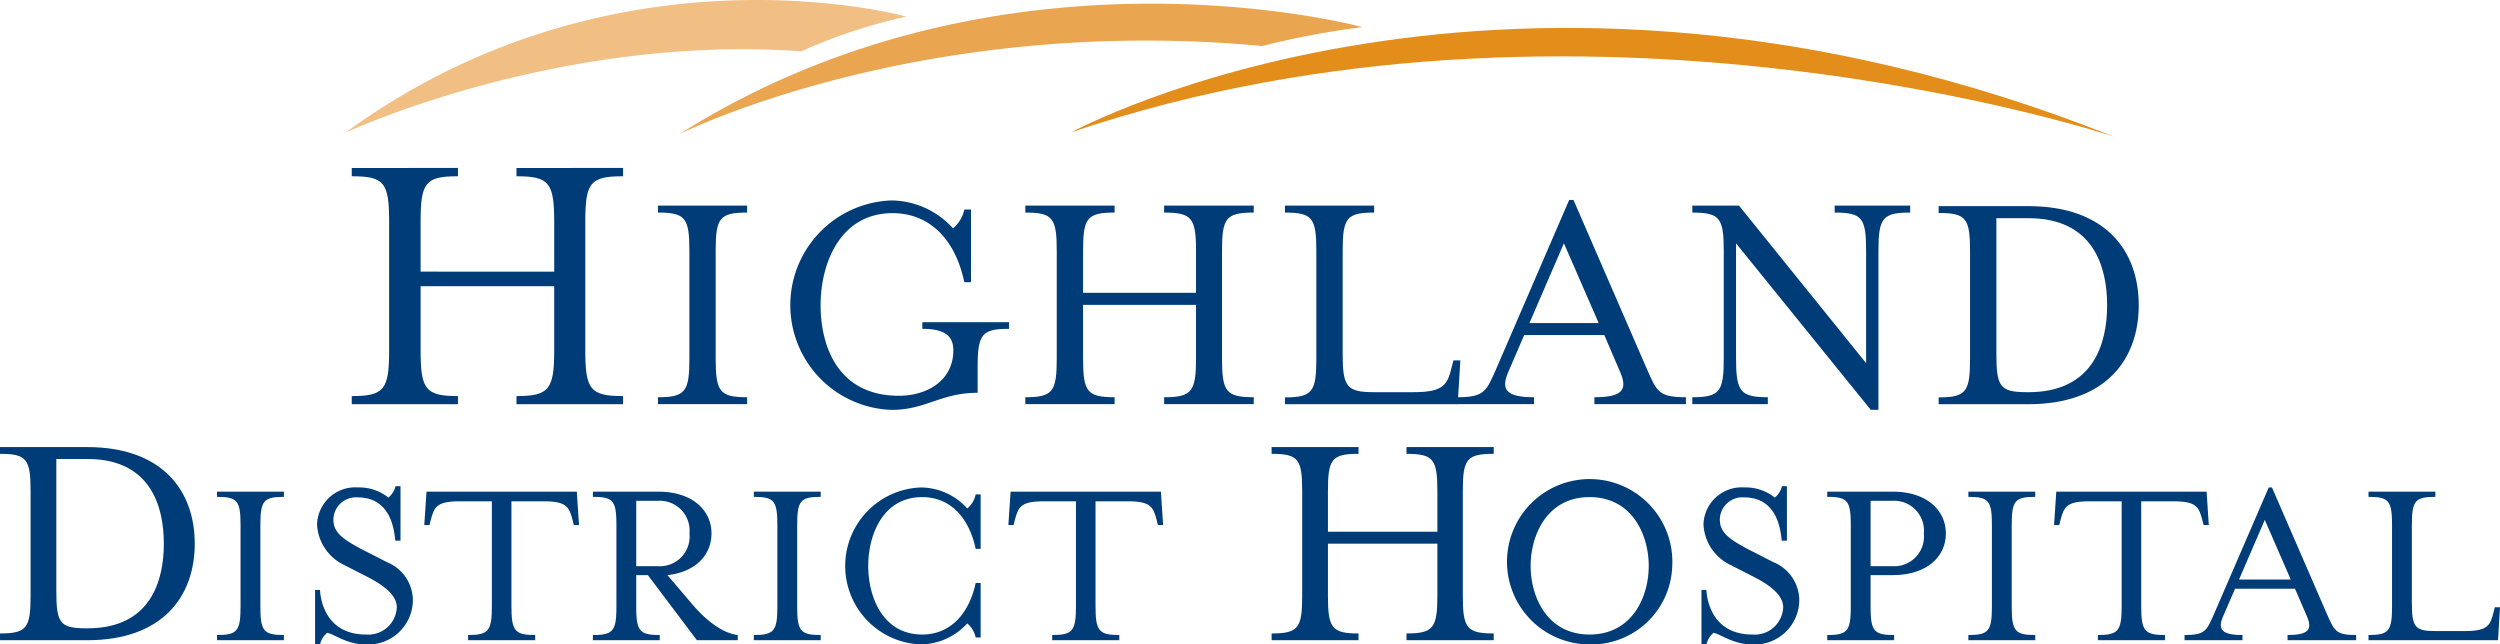 <svg xmlns="http://www.w3.org/2000/svg" viewBox="0 0 279.327 72.003"><defs><style>.cls-1{fill:#003c78;}.cls-2{fill:#f1bf84;}.cls-3{fill:#eaa551;}.cls-4{fill:#e38d1a;}</style></defs><title>hdh-logo</title><g id="Layer_2" data-name="Layer 2"><g id="Layer_1-2" data-name="Layer 1"><path class="cls-1" d="M46.995,39.11c0,4.396.526,5.144,4.173,5.144v.91H39.302v-.91c3.651,0,4.176-.747,4.176-5.144V24.801c0-4.403-.524-5.107-4.176-5.107v-.927H51.167v.927c-3.647,0-4.173.704-4.173,5.107v5.549H61.922v-5.549c0-4.403-.57-5.107-4.215-5.107v-.927H69.617v.927c-3.694,0-4.221.704-4.221,5.107v14.309c0,4.396.526,5.144,4.221,5.144v.91H57.708v-.91c3.644,0,4.215-.747,4.215-5.144v-7.132H46.995Z"/><path class="cls-1" d="M73.516,45.157V44.383c3.066,0,3.51-.629,3.51-4.324V28.039c0-3.697-.443-4.288-3.51-4.288v-.778h9.959v.778c-3.068,0-3.512.591-3.512,4.288v12.02c0,3.695.443,4.324,3.512,4.324v.774Z"/><path class="cls-1" d="M103.051,36.741v-.743h9.691v.743c-3.068,0-3.51.629-3.51,4.334v2.812c-4.117,0-5.775,1.909-9.613,1.909a11.707,11.707,0,0,1,0-23.401,9.398,9.398,0,0,1,6.861,3.12,3.77,3.77,0,0,0,1.264-2.101h.746v8.118h-.746c-1.004-4.801-3.883-7.716-8.016-7.716-5.904,0-8.043,5.689-8.043,10.263,0,4.587,1.918,10.14,8.744,10.14,3.211,0,6.088-1.741,6.088-5.074C106.518,37.556,105.596,36.741,103.051,36.741Z"/><path class="cls-1" d="M121.012,40.053c0,3.701.443,4.33,3.525,4.33v.774h-9.975V44.383c3.066,0,3.51-.629,3.51-4.33v-12.002c0-3.705-.443-4.3-3.51-4.3v-.778h9.975v.778c-3.082,0-3.525.595-3.525,4.3V32.714h12.623v-4.663c0-3.705-.484-4.3-3.566-4.3v-.778H140.082v.778c-3.103,0-3.545.595-3.545,4.3v12.002c0,3.701.441,4.33,3.545,4.33v.774H130.068V44.383c3.082,0,3.566-.629,3.566-4.33v-5.993h-12.623Z"/><path class="cls-1" d="M143.568,44.399c3.062,0,3.508-.618,3.508-4.318V28.047c0-3.701-.445-4.296-3.508-4.296v-.778h9.961v.778c-3.068,0-3.512.595-3.512,4.296v11.479c0,3.701.443,4.292,3.512,4.292h4.432c3.363,0,3.766-.854,4.244-2.815l.189-.739h.771l-.293,4.899H143.568Z"/><path class="cls-1" d="M178.623,36.096h-7.738l3.852-8.913Zm-8.326,1.344h8.955l1.768,4.121c.889,2.044.191,2.822-2.877,2.822v.774h10.226V44.383c-3.066,0-3.25-.631-4.393-3.228l-8.172-18.817h-.477l-8.129,18.817c-1.143,2.597-1.328,3.228-4.42,3.228v.774h8.619V44.383c-3.057,0-3.758-.815-2.873-2.822Z"/><path class="cls-1" d="M208.503,28.039c0-3.697-.443-4.288-3.514-4.288v-.778h8.434v.778c-3.068,0-3.545.591-3.545,4.288v17.749h-.859L193.97,27.192v12.867c0,3.695.48,4.324,3.551,4.324v.774h-8.438V44.383c3.07,0,3.514-.629,3.514-4.324V28.039c0-3.697-.443-4.288-3.514-4.288v-.778h5.217l14.203,17.603Z"/><path class="cls-1" d="M223.056,24.379h3.594c7.225,0,8.781,5.394,8.781,9.719,0,4.326-1.557,9.721-8.781,9.721h-.149c-3.037,0-3.445-.591-3.445-4.288Zm-6.449,20.784h10.008c8.629,0,12.348-4.968,12.348-11.066,0-6.097-3.719-11.067-12.348-11.067H216.607v.767c3.066,0,3.508.582,3.508,4.278v12.01c0,3.695-.441,4.314-3.508,4.314Z"/><path class="cls-2" d="M101.256,1.854s-32.501-9.088-62.677,12.98c0,0,23.578-11.046,50.943-9.1A60.455,60.455,0,0,1,101.256,1.854Z"/><path class="cls-3" d="M152.226,3.03s-40.099-10.964-76.333,11.967c0,0,26.717-13.428,65.111-9.857A93.172,93.172,0,0,1,152.226,3.03Z"/><path class="cls-4" d="M119.701,14.78s48.56-26.555,116.486.487C236.187,15.267,176.808-4.583,119.701,14.78Z"/><path class="cls-1" d="M6.294,51.284H9.783c7.013,0,8.523,5.25,8.523,9.459,0,4.207-1.51,9.459-8.523,9.459H9.639c-2.949,0-3.345-.576-3.345-4.172ZM0,71.532H9.747c8.38,0,12.012-4.856,12.012-10.789,0-5.934-3.632-10.79-12.012-10.79H0v.755c2.985,0,3.417.576,3.417,4.172v11.689c0,3.596-.432,4.207-3.417,4.207Z"/><path class="cls-1" d="M24.249,71.532v-.581c2.296,0,2.628-.47,2.628-3.237v-8.99c0-2.768-.332-3.21-2.628-3.21v-.581h7.47v.581c-2.296,0-2.628.442-2.628,3.21V67.714c0,2.768.332,3.237,2.628,3.237v.581Z"/><path class="cls-1" d="M35.757,72.003h-.553v-6.087h.553s.056,4.979,5.118,4.979a3.181,3.181,0,0,0,3.458-3.043c0-1.272-1.273-2.352-3.182-3.348l-2.656-1.355a5.322,5.322,0,0,1-3.071-4.564,4.275,4.275,0,0,1,4.593-4.123,5.165,5.165,0,0,1,3.375,1.135,2.358,2.358,0,0,0,.802-1.272h.554v6.087h-.581c-.194-2.214-1.024-4.842-4.233-4.842a2.524,2.524,0,0,0-2.684,2.462c0,1.438.968,2.186,3.348,3.431l2.656,1.355a4.631,4.631,0,0,1,2.877,4.205,4.99,4.99,0,0,1-5.256,4.981c-2.103,0-3.43-1.107-4.316-1.301A2.344,2.344,0,0,0,35.757,72.003Z"/><path class="cls-1" d="M64.695,58.667h-.581l-.138-.553c-.387-1.467-.664-2.103-3.209-2.103h-3.624V67.714c0,2.768.359,3.237,2.656,3.237v.581H52.301v-.581c2.296,0,2.656-.47,2.656-3.237V56.012H51.333c-2.545,0-2.822.636-3.209,2.103l-.138.553h-.581l.249-3.734h16.793Z"/><path class="cls-1" d="M73.52,63.261H71.086v-7.305h2.435a3.33,3.33,0,0,1,3.514,3.652A3.318,3.318,0,0,1,73.52,63.261Zm1.051.996c3.127-.332,4.925-2.242,4.925-4.648,0-2.572-2.103-4.676-5.948-4.676H66.244v.581c2.296,0,2.628.442,2.628,3.21V67.714c0,2.768-.332,3.237-2.628,3.237v.581h7.47v-.581c-2.296,0-2.628-.47-2.628-3.237V64.257h1.3l5.479,7.275h4.564v-.581c-1.66-.193-3.514-1.577-5.146-3.514Z"/><path class="cls-1" d="M84.227,71.532v-.581c2.296,0,2.628-.47,2.628-3.237v-8.99c0-2.768-.332-3.21-2.628-3.21v-.581h7.47v.581c-2.296,0-2.628.442-2.628,3.21V67.714c0,2.768.332,3.237,2.628,3.237v.581Z"/><path class="cls-1" d="M109.015,71.228a2.832,2.832,0,0,0-.94-1.576,7.165,7.165,0,0,1-5.146,2.352,8.775,8.775,0,0,1,0-17.541,7.061,7.061,0,0,1,5.146,2.352,2.832,2.832,0,0,0,.94-1.576h.554v6.086h-.554c-.774-3.596-2.904-5.781-5.976-5.781-4.427,0-6.031,4.26-6.031,7.69s1.605,7.663,6.031,7.663c3.071,0,5.201-2.213,5.976-5.754h.554v6.086Z"/><path class="cls-1" d="M129.957,58.667h-.581l-.138-.553c-.388-1.467-.664-2.103-3.21-2.103h-3.624V67.714c0,2.768.359,3.237,2.656,3.237v.581h-7.497v-.581c2.296,0,2.655-.47,2.655-3.237V56.012h-3.624c-2.545,0-2.822.636-3.209,2.103l-.139.553h-.581l.249-3.734h16.793Z"/><path class="cls-1" d="M148.371,66.57c0,3.596.432,4.207,3.417,4.207v.756h-9.71v-.756c2.984,0,3.416-.611,3.416-4.207V54.88c0-3.596-.432-4.172-3.416-4.172v-.755h9.71v.755c-2.985,0-3.417.576-3.417,4.172v4.532h12.229v-4.532c0-3.596-.468-4.172-3.452-4.172v-.755h9.746v.755c-3.021,0-3.453.576-3.453,4.172v11.689c0,3.596.432,4.207,3.453,4.207v.756h-9.746v-.756c2.984,0,3.452-.611,3.452-4.207v-5.826H148.371Z"/><path class="cls-1" d="M177.602,55.542c4.786,0,6.612,4.26,6.612,7.69s-1.826,7.663-6.612,7.663c-4.758,0-6.584-4.232-6.584-7.663S172.844,55.542,177.602,55.542Zm9.24,7.69a9.238,9.238,0,1,0-9.24,8.771A9.042,9.042,0,0,0,186.842,63.233Z"/><path class="cls-1" d="M190.661,72.003h-.554v-6.087h.554s.055,4.979,5.118,4.979a3.181,3.181,0,0,0,3.458-3.043c0-1.272-1.272-2.352-3.182-3.348l-2.656-1.355a5.322,5.322,0,0,1-3.07-4.564,4.275,4.275,0,0,1,4.593-4.123,5.167,5.167,0,0,1,3.375,1.135,2.355,2.355,0,0,0,.802-1.272h.554v6.087h-.581c-.193-2.214-1.024-4.842-4.232-4.842a2.523,2.523,0,0,0-2.684,2.462c0,1.438.968,2.186,3.347,3.431l2.656,1.355a4.631,4.631,0,0,1,2.877,4.205,4.99,4.99,0,0,1-5.256,4.981c-2.103,0-3.431-1.107-4.316-1.301A2.338,2.338,0,0,0,190.661,72.003Z"/><path class="cls-1" d="M211.437,63.261h-2.435v-7.305h2.435a3.33,3.33,0,0,1,3.514,3.652A3.318,3.318,0,0,1,211.437,63.261Zm.027-8.328h-7.304v.581c2.296,0,2.628.442,2.628,3.21V67.714c0,2.768-.332,3.237-2.628,3.237v.581h7.47v-.581c-2.296,0-2.628-.47-2.628-3.237V64.257h2.462c3.846,0,5.948-2.076,5.948-4.648S215.31,54.933,211.464,54.933Z"/><path class="cls-1" d="M219.93,71.532v-.581c2.296,0,2.628-.47,2.628-3.237v-8.99c0-2.768-.332-3.21-2.628-3.21v-.581h7.47v.581c-2.297,0-2.629.442-2.629,3.21V67.714c0,2.768.332,3.237,2.629,3.237v.581Z"/><path class="cls-1" d="M246.793,58.667h-.581l-.139-.553c-.388-1.467-.664-2.103-3.209-2.103h-3.624V67.714c0,2.768.359,3.237,2.655,3.237v.581H234.399v-.581c2.296,0,2.656-.47,2.656-3.237V56.012h-3.625c-2.545,0-2.821.636-3.209,2.103l-.139.553h-.58l.249-3.734h16.793Z"/><path class="cls-1" d="M255.95,64.754h-5.782l2.878-6.667Zm-6.225,1.024h6.695l1.328,3.07c.664,1.522.138,2.103-2.158,2.103v.581h7.663v-.581c-2.296,0-2.435-.47-3.292-2.407l-6.114-14.082h-.359l-6.087,14.082c-.858,1.938-.995,2.407-3.319,2.407v.581h6.474v-.581c-2.296,0-2.822-.608-2.158-2.103Z"/><path class="cls-1" d="M264.636,70.951c2.297,0,2.629-.47,2.629-3.237v-8.99c0-2.768-.332-3.21-2.629-3.21v-.581h7.47v.581c-2.296,0-2.628.442-2.628,3.21V67.3c0,2.766.332,3.209,2.628,3.209h3.32c2.518,0,2.822-.637,3.182-2.103l.138-.554h.581l-.221,3.68H264.636Z"/></g></g></svg>